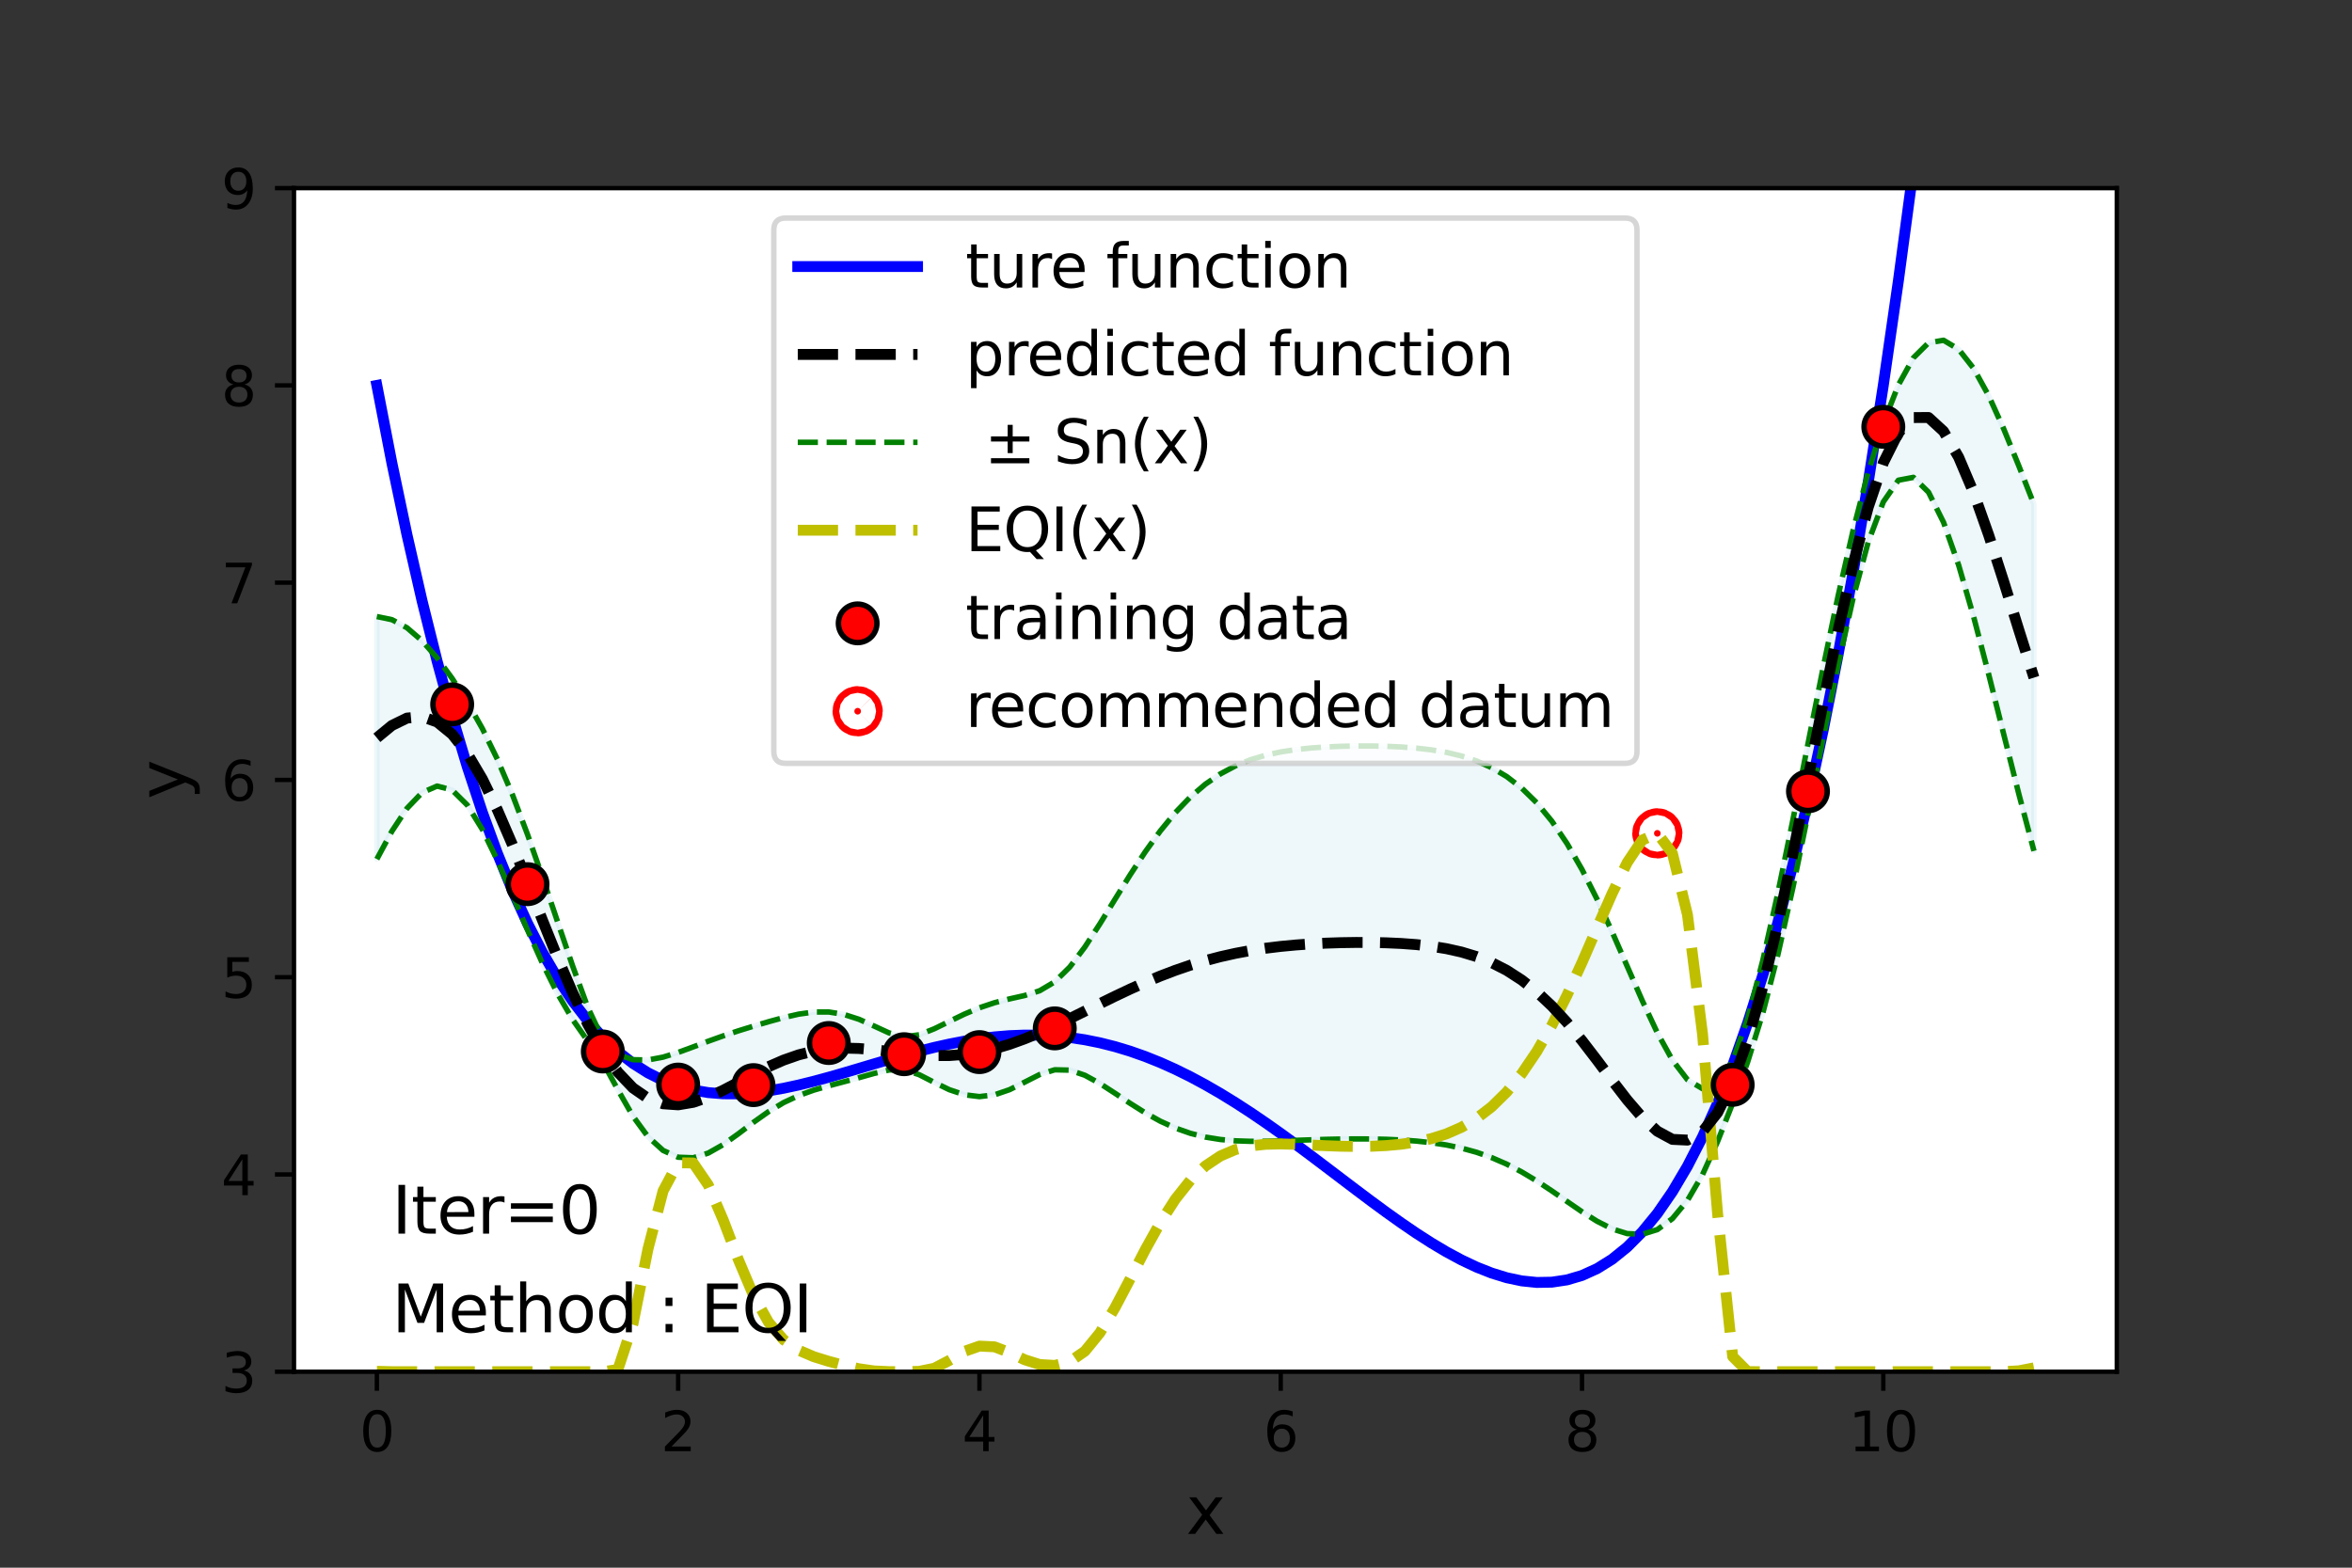 <?xml version="1.0" encoding="utf-8" standalone="no"?>
<!DOCTYPE svg PUBLIC "-//W3C//DTD SVG 1.1//EN"
  "http://www.w3.org/Graphics/SVG/1.1/DTD/svg11.dtd">
<svg height="288pt" version="1.1" viewBox="0 0 432 288" width="432pt" xmlns="http://www.w3.org/2000/svg" xmlns:xlink="http://www.w3.org/1999/xlink">
 <rect x="0" y="0" width="432" height="288" fill="#333333" stroke="none"/>
 <defs>
  <style type="text/css">*{stroke-linecap:butt;stroke-linejoin:round;}</style>
 </defs>
 <g id="figure_1">
  <g id="patch_1">
   <path d="M 0 288 
L 432 288 
L 432 0 
L 0 0 
z
" style="fill:none;"/>
  </g>
  <g id="axes_1">
   <g id="patch_2">
    <path d="M 54 252 
L 388.8 252 
L 388.8 34.56 
L 54 34.56 
z
" style="fill:#ffffff;"/>
   </g>
   <g id="PolyCollection_1">
    <defs>
     <path d="M 69.218 -174.732 
L 69.218 -130.172 
L 71.985 -135.3 
L 74.752 -139.496 
L 77.519 -142.381 
L 80.286 -143.593 
L 83.053 -142.856 
L 85.82 -140.113 
L 88.587 -135.634 
L 91.354 -129.942 
L 94.121 -123.611 
L 96.888 -117.152 
L 99.655 -110.984 
L 102.421 -105.429 
L 105.188 -100.687 
L 107.955 -96.75 
L 110.722 -92.865 
L 113.489 -87.796 
L 116.256 -82.941 
L 119.023 -79.165 
L 121.79 -76.654 
L 124.557 -75.406 
L 127.324 -75.308 
L 130.091 -76.169 
L 132.858 -77.735 
L 135.625 -79.715 
L 138.392 -81.816 
L 141.159 -83.781 
L 143.926 -85.44 
L 146.693 -86.737 
L 149.46 -87.729 
L 152.226 -88.531 
L 154.993 -89.265 
L 157.76 -90.016 
L 160.527 -90.791 
L 163.294 -91.431 
L 166.061 -91.478 
L 168.828 -90.568 
L 171.595 -89.154 
L 174.362 -87.814 
L 177.129 -86.883 
L 179.896 -86.543 
L 182.663 -86.868 
L 185.43 -87.816 
L 188.197 -89.194 
L 190.964 -90.6 
L 193.731 -91.469 
L 196.498 -91.404 
L 199.264 -90.462 
L 202.031 -88.948 
L 204.798 -87.157 
L 207.565 -85.311 
L 210.332 -83.57 
L 213.099 -82.037 
L 215.866 -80.773 
L 218.633 -79.799 
L 221.4 -79.106 
L 224.167 -78.661 
L 226.934 -78.418 
L 229.701 -78.327 
L 232.468 -78.338 
L 235.235 -78.409 
L 238.002 -78.506 
L 240.769 -78.604 
L 243.536 -78.688 
L 246.302 -78.747 
L 249.069 -78.773 
L 251.836 -78.759 
L 254.603 -78.697 
L 257.37 -78.574 
L 260.137 -78.375 
L 262.904 -78.077 
L 265.671 -77.654 
L 268.438 -77.077 
L 271.205 -76.316 
L 273.972 -75.342 
L 276.739 -74.137 
L 279.506 -72.698 
L 282.273 -71.041 
L 285.04 -69.212 
L 287.807 -67.29 
L 290.574 -65.384 
L 293.34 -63.642 
L 296.107 -62.239 
L 298.874 -61.373 
L 301.641 -61.258 
L 304.408 -62.108 
L 307.175 -64.123 
L 309.942 -67.464 
L 312.709 -72.216 
L 315.476 -78.298 
L 318.243 -85.311 
L 321.01 -92.942 
L 323.777 -101.865 
L 326.544 -112.589 
L 329.311 -124.947 
L 332.078 -138.419 
L 334.845 -152.313 
L 337.612 -165.845 
L 340.379 -178.173 
L 343.145 -188.421 
L 345.912 -195.788 
L 348.679 -199.778 
L 351.446 -200.305 
L 354.213 -197.588 
L 356.98 -192.038 
L 359.747 -184.191 
L 362.514 -174.658 
L 365.281 -164.073 
L 368.048 -153.041 
L 370.815 -142.098 
L 373.582 -131.68 
L 373.582 -195.354 
L 373.582 -195.354 
L 370.815 -202.387 
L 368.048 -209.163 
L 365.281 -215.278 
L 362.514 -220.305 
L 359.747 -223.83 
L 356.98 -225.491 
L 354.213 -225.018 
L 351.446 -222.272 
L 348.679 -217.272 
L 345.912 -210.188 
L 343.145 -201.25 
L 340.379 -190.636 
L 337.612 -178.53 
L 334.845 -165.27 
L 332.078 -151.362 
L 329.311 -137.388 
L 326.544 -123.931 
L 323.777 -111.558 
L 321.01 -100.928 
L 318.243 -93.079 
L 315.476 -88.897 
L 312.709 -87.994 
L 309.942 -89.643 
L 307.175 -93.25 
L 304.408 -98.267 
L 301.641 -104.17 
L 298.874 -110.482 
L 296.107 -116.797 
L 293.34 -122.797 
L 290.574 -128.26 
L 287.807 -133.057 
L 285.04 -137.134 
L 282.273 -140.502 
L 279.506 -143.212 
L 276.739 -145.342 
L 273.972 -146.979 
L 271.205 -148.213 
L 268.438 -149.123 
L 265.671 -149.782 
L 262.904 -150.247 
L 260.137 -150.566 
L 257.37 -150.774 
L 254.603 -150.898 
L 251.836 -150.955 
L 249.069 -150.954 
L 246.302 -150.897 
L 243.536 -150.778 
L 240.769 -150.583 
L 238.002 -150.289 
L 235.235 -149.863 
L 232.468 -149.262 
L 229.701 -148.433 
L 226.934 -147.313 
L 224.167 -145.836 
L 221.4 -143.94 
L 218.633 -141.571 
L 215.866 -138.699 
L 213.099 -135.323 
L 210.332 -131.481 
L 207.565 -127.259 
L 204.798 -122.797 
L 202.031 -118.296 
L 199.264 -114.029 
L 196.498 -110.351 
L 193.731 -107.63 
L 190.964 -105.993 
L 188.197 -105.113 
L 185.43 -104.492 
L 182.663 -103.791 
L 179.896 -102.862 
L 177.129 -101.691 
L 174.362 -100.352 
L 171.595 -98.998 
L 168.828 -97.898 
L 166.061 -97.536 
L 163.294 -98.244 
L 160.527 -99.517 
L 157.76 -100.75 
L 154.993 -101.645 
L 152.226 -102.088 
L 149.46 -102.077 
L 146.693 -101.692 
L 143.926 -101.058 
L 141.159 -100.298 
L 138.392 -99.483 
L 135.625 -98.626 
L 132.858 -97.708 
L 130.091 -96.716 
L 127.324 -95.674 
L 124.557 -94.657 
L 121.79 -93.796 
L 119.023 -93.273 
L 116.256 -93.321 
L 113.489 -94.279 
L 110.722 -97.051 
L 107.955 -102.951 
L 105.188 -110.516 
L 102.421 -118.635 
L 99.655 -126.823 
L 96.888 -134.713 
L 94.121 -142.011 
L 91.354 -148.517 
L 88.587 -154.169 
L 85.82 -159.061 
L 83.053 -163.36 
L 80.286 -167.136 
L 77.519 -170.293 
L 74.752 -172.67 
L 71.985 -174.158 
L 69.218 -174.732 
z
" id="ma71dce8026" style="stroke:#add8e6;stroke-opacity:0.2;"/>
    </defs>
    <g clip-path="url(#p7fc5c995db)">
     <use style="fill:#add8e6;fill-opacity:0.2;stroke:#add8e6;stroke-opacity:0.2;" x="0" xlink:href="#ma71dce8026" y="288"/>
    </g>
   </g>
   <g id="PathCollection_1">
    <defs>
     <path d="M 0 0.612 
C 0.162 0.612 0.318 0.548 0.433 0.433 
C 0.548 0.318 0.612 0.162 0.612 0 
C 0.612 -0.162 0.548 -0.318 0.433 -0.433 
C 0.318 -0.548 0.162 -0.612 0 -0.612 
C -0.162 -0.612 -0.318 -0.548 -0.433 -0.433 
C -0.548 -0.318 -0.612 -0.162 -0.612 0 
C -0.612 0.162 -0.548 0.318 -0.433 0.433 
C -0.318 0.548 -0.162 0.612 0 0.612 
z
" id="mb974dec6eb" style="stroke:#ff0000;stroke-width:8;"/>
    </defs>
    <g clip-path="url(#p7fc5c995db)">
     <use style="fill:#ff0000;stroke:#ff0000;stroke-width:8;" x="304.408" xlink:href="#mb974dec6eb" y="153.092"/>
    </g>
   </g>
   <g id="matplotlib.axis_1">
    <g id="xtick_1">
     <g id="line2d_1">
      <defs>
       <path d="M 0 0 
L 0 3.5 
" id="m12cbfeec37" style="stroke:#000000;stroke-width:0.8;"/>
      </defs>
      <g>
       <use style="stroke:#000000;stroke-width:0.8;" x="69.218" xlink:href="#m12cbfeec37" y="252"/>
      </g>
     </g>
     <g id="text_1">
      <!-- 0 -->
      <g transform="translate(66.037 266.598)scale(0.1 -0.1)">
       <defs>
        <path d="M 2034 4250 
Q 1547 4250 1301 3770 
Q 1056 3291 1056 2328 
Q 1056 1369 1301 889 
Q 1547 409 2034 409 
Q 2525 409 2770 889 
Q 3016 1369 3016 2328 
Q 3016 3291 2770 3770 
Q 2525 4250 2034 4250 
z
M 2034 4750 
Q 2819 4750 3233 4129 
Q 3647 3509 3647 2328 
Q 3647 1150 3233 529 
Q 2819 -91 2034 -91 
Q 1250 -91 836 529 
Q 422 1150 422 2328 
Q 422 3509 836 4129 
Q 1250 4750 2034 4750 
z
" id="DejaVuSans-30" transform="scale(0.016)"/>
       </defs>
       <use xlink:href="#DejaVuSans-30"/>
      </g>
     </g>
    </g>
    <g id="xtick_2">
     <g id="line2d_2">
      <g>
       <use style="stroke:#000000;stroke-width:0.8;" x="124.557" xlink:href="#m12cbfeec37" y="252"/>
      </g>
     </g>
     <g id="text_2">
      <!-- 2 -->
      <g transform="translate(121.376 266.598)scale(0.1 -0.1)">
       <defs>
        <path d="M 1228 531 
L 3431 531 
L 3431 0 
L 469 0 
L 469 531 
Q 828 903 1448 1529 
Q 2069 2156 2228 2338 
Q 2531 2678 2651 2914 
Q 2772 3150 2772 3378 
Q 2772 3750 2511 3984 
Q 2250 4219 1831 4219 
Q 1534 4219 1204 4116 
Q 875 4013 500 3803 
L 500 4441 
Q 881 4594 1212 4672 
Q 1544 4750 1819 4750 
Q 2544 4750 2975 4387 
Q 3406 4025 3406 3419 
Q 3406 3131 3298 2873 
Q 3191 2616 2906 2266 
Q 2828 2175 2409 1742 
Q 1991 1309 1228 531 
z
" id="DejaVuSans-32" transform="scale(0.016)"/>
       </defs>
       <use xlink:href="#DejaVuSans-32"/>
      </g>
     </g>
    </g>
    <g id="xtick_3">
     <g id="line2d_3">
      <g>
       <use style="stroke:#000000;stroke-width:0.8;" x="179.896" xlink:href="#m12cbfeec37" y="252"/>
      </g>
     </g>
     <g id="text_3">
      <!-- 4 -->
      <g transform="translate(176.715 266.598)scale(0.1 -0.1)">
       <defs>
        <path d="M 2419 4116 
L 825 1625 
L 2419 1625 
L 2419 4116 
z
M 2253 4666 
L 3047 4666 
L 3047 1625 
L 3713 1625 
L 3713 1100 
L 3047 1100 
L 3047 0 
L 2419 0 
L 2419 1100 
L 313 1100 
L 313 1709 
L 2253 4666 
z
" id="DejaVuSans-34" transform="scale(0.016)"/>
       </defs>
       <use xlink:href="#DejaVuSans-34"/>
      </g>
     </g>
    </g>
    <g id="xtick_4">
     <g id="line2d_4">
      <g>
       <use style="stroke:#000000;stroke-width:0.8;" x="235.235" xlink:href="#m12cbfeec37" y="252"/>
      </g>
     </g>
     <g id="text_4">
      <!-- 6 -->
      <g transform="translate(232.053 266.598)scale(0.1 -0.1)">
       <defs>
        <path d="M 2113 2584 
Q 1688 2584 1439 2293 
Q 1191 2003 1191 1497 
Q 1191 994 1439 701 
Q 1688 409 2113 409 
Q 2538 409 2786 701 
Q 3034 994 3034 1497 
Q 3034 2003 2786 2293 
Q 2538 2584 2113 2584 
z
M 3366 4563 
L 3366 3988 
Q 3128 4100 2886 4159 
Q 2644 4219 2406 4219 
Q 1781 4219 1451 3797 
Q 1122 3375 1075 2522 
Q 1259 2794 1537 2939 
Q 1816 3084 2150 3084 
Q 2853 3084 3261 2657 
Q 3669 2231 3669 1497 
Q 3669 778 3244 343 
Q 2819 -91 2113 -91 
Q 1303 -91 875 529 
Q 447 1150 447 2328 
Q 447 3434 972 4092 
Q 1497 4750 2381 4750 
Q 2619 4750 2861 4703 
Q 3103 4656 3366 4563 
z
" id="DejaVuSans-36" transform="scale(0.016)"/>
       </defs>
       <use xlink:href="#DejaVuSans-36"/>
      </g>
     </g>
    </g>
    <g id="xtick_5">
     <g id="line2d_5">
      <g>
       <use style="stroke:#000000;stroke-width:0.8;" x="290.574" xlink:href="#m12cbfeec37" y="252"/>
      </g>
     </g>
     <g id="text_5">
      <!-- 8 -->
      <g transform="translate(287.392 266.598)scale(0.1 -0.1)">
       <defs>
        <path d="M 2034 2216 
Q 1584 2216 1326 1975 
Q 1069 1734 1069 1313 
Q 1069 891 1326 650 
Q 1584 409 2034 409 
Q 2484 409 2743 651 
Q 3003 894 3003 1313 
Q 3003 1734 2745 1975 
Q 2488 2216 2034 2216 
z
M 1403 2484 
Q 997 2584 770 2862 
Q 544 3141 544 3541 
Q 544 4100 942 4425 
Q 1341 4750 2034 4750 
Q 2731 4750 3128 4425 
Q 3525 4100 3525 3541 
Q 3525 3141 3298 2862 
Q 3072 2584 2669 2484 
Q 3125 2378 3379 2068 
Q 3634 1759 3634 1313 
Q 3634 634 3220 271 
Q 2806 -91 2034 -91 
Q 1263 -91 848 271 
Q 434 634 434 1313 
Q 434 1759 690 2068 
Q 947 2378 1403 2484 
z
M 1172 3481 
Q 1172 3119 1398 2916 
Q 1625 2713 2034 2713 
Q 2441 2713 2670 2916 
Q 2900 3119 2900 3481 
Q 2900 3844 2670 4047 
Q 2441 4250 2034 4250 
Q 1625 4250 1398 4047 
Q 1172 3844 1172 3481 
z
" id="DejaVuSans-38" transform="scale(0.016)"/>
       </defs>
       <use xlink:href="#DejaVuSans-38"/>
      </g>
     </g>
    </g>
    <g id="xtick_6">
     <g id="line2d_6">
      <g>
       <use style="stroke:#000000;stroke-width:0.8;" x="345.912" xlink:href="#m12cbfeec37" y="252"/>
      </g>
     </g>
     <g id="text_6">
      <!-- 10 -->
      <g transform="translate(339.55 266.598)scale(0.1 -0.1)">
       <defs>
        <path d="M 794 531 
L 1825 531 
L 1825 4091 
L 703 3866 
L 703 4441 
L 1819 4666 
L 2450 4666 
L 2450 531 
L 3481 531 
L 3481 0 
L 794 0 
L 794 531 
z
" id="DejaVuSans-31" transform="scale(0.016)"/>
       </defs>
       <use xlink:href="#DejaVuSans-31"/>
       <use x="63.623" xlink:href="#DejaVuSans-30"/>
      </g>
     </g>
    </g>
    <g id="text_7">
     <!-- x -->
     <g transform="translate(217.849 281.796)scale(0.12 -0.12)">
      <defs>
       <path d="M 3513 3500 
L 2247 1797 
L 3578 0 
L 2900 0 
L 1881 1375 
L 863 0 
L 184 0 
L 1544 1831 
L 300 3500 
L 978 3500 
L 1906 2253 
L 2834 3500 
L 3513 3500 
z
" id="DejaVuSans-78" transform="scale(0.016)"/>
      </defs>
      <use xlink:href="#DejaVuSans-78"/>
     </g>
    </g>
   </g>
   <g id="matplotlib.axis_2">
    <g id="ytick_1">
     <g id="line2d_7">
      <defs>
       <path d="M 0 0 
L -3.5 0 
" id="m41eaf3adeb" style="stroke:#000000;stroke-width:0.8;"/>
      </defs>
      <g>
       <use style="stroke:#000000;stroke-width:0.8;" x="54" xlink:href="#m41eaf3adeb" y="252"/>
      </g>
     </g>
     <g id="text_8">
      <!-- 3 -->
      <g transform="translate(40.638 255.799)scale(0.1 -0.1)">
       <defs>
        <path d="M 2597 2516 
Q 3050 2419 3304 2112 
Q 3559 1806 3559 1356 
Q 3559 666 3084 287 
Q 2609 -91 1734 -91 
Q 1441 -91 1130 -33 
Q 819 25 488 141 
L 488 750 
Q 750 597 1062 519 
Q 1375 441 1716 441 
Q 2309 441 2620 675 
Q 2931 909 2931 1356 
Q 2931 1769 2642 2001 
Q 2353 2234 1838 2234 
L 1294 2234 
L 1294 2753 
L 1863 2753 
Q 2328 2753 2575 2939 
Q 2822 3125 2822 3475 
Q 2822 3834 2567 4026 
Q 2313 4219 1838 4219 
Q 1578 4219 1281 4162 
Q 984 4106 628 3988 
L 628 4550 
Q 988 4650 1302 4700 
Q 1616 4750 1894 4750 
Q 2613 4750 3031 4423 
Q 3450 4097 3450 3541 
Q 3450 3153 3228 2886 
Q 3006 2619 2597 2516 
z
" id="DejaVuSans-33" transform="scale(0.016)"/>
       </defs>
       <use xlink:href="#DejaVuSans-33"/>
      </g>
     </g>
    </g>
    <g id="ytick_2">
     <g id="line2d_8">
      <g>
       <use style="stroke:#000000;stroke-width:0.8;" x="54" xlink:href="#m41eaf3adeb" y="215.76"/>
      </g>
     </g>
     <g id="text_9">
      <!-- 4 -->
      <g transform="translate(40.638 219.559)scale(0.1 -0.1)">
       <use xlink:href="#DejaVuSans-34"/>
      </g>
     </g>
    </g>
    <g id="ytick_3">
     <g id="line2d_9">
      <g>
       <use style="stroke:#000000;stroke-width:0.8;" x="54" xlink:href="#m41eaf3adeb" y="179.52"/>
      </g>
     </g>
     <g id="text_10">
      <!-- 5 -->
      <g transform="translate(40.638 183.319)scale(0.1 -0.1)">
       <defs>
        <path d="M 691 4666 
L 3169 4666 
L 3169 4134 
L 1269 4134 
L 1269 2991 
Q 1406 3038 1543 3061 
Q 1681 3084 1819 3084 
Q 2600 3084 3056 2656 
Q 3513 2228 3513 1497 
Q 3513 744 3044 326 
Q 2575 -91 1722 -91 
Q 1428 -91 1123 -41 
Q 819 9 494 109 
L 494 744 
Q 775 591 1075 516 
Q 1375 441 1709 441 
Q 2250 441 2565 725 
Q 2881 1009 2881 1497 
Q 2881 1984 2565 2268 
Q 2250 2553 1709 2553 
Q 1456 2553 1204 2497 
Q 953 2441 691 2322 
L 691 4666 
z
" id="DejaVuSans-35" transform="scale(0.016)"/>
       </defs>
       <use xlink:href="#DejaVuSans-35"/>
      </g>
     </g>
    </g>
    <g id="ytick_4">
     <g id="line2d_10">
      <g>
       <use style="stroke:#000000;stroke-width:0.8;" x="54" xlink:href="#m41eaf3adeb" y="143.28"/>
      </g>
     </g>
     <g id="text_11">
      <!-- 6 -->
      <g transform="translate(40.638 147.079)scale(0.1 -0.1)">
       <use xlink:href="#DejaVuSans-36"/>
      </g>
     </g>
    </g>
    <g id="ytick_5">
     <g id="line2d_11">
      <g>
       <use style="stroke:#000000;stroke-width:0.8;" x="54" xlink:href="#m41eaf3adeb" y="107.04"/>
      </g>
     </g>
     <g id="text_12">
      <!-- 7 -->
      <g transform="translate(40.638 110.839)scale(0.1 -0.1)">
       <defs>
        <path d="M 525 4666 
L 3525 4666 
L 3525 4397 
L 1831 0 
L 1172 0 
L 2766 4134 
L 525 4134 
L 525 4666 
z
" id="DejaVuSans-37" transform="scale(0.016)"/>
       </defs>
       <use xlink:href="#DejaVuSans-37"/>
      </g>
     </g>
    </g>
    <g id="ytick_6">
     <g id="line2d_12">
      <g>
       <use style="stroke:#000000;stroke-width:0.8;" x="54" xlink:href="#m41eaf3adeb" y="70.8"/>
      </g>
     </g>
     <g id="text_13">
      <!-- 8 -->
      <g transform="translate(40.638 74.599)scale(0.1 -0.1)">
       <use xlink:href="#DejaVuSans-38"/>
      </g>
     </g>
    </g>
    <g id="ytick_7">
     <g id="line2d_13">
      <g>
       <use style="stroke:#000000;stroke-width:0.8;" x="54" xlink:href="#m41eaf3adeb" y="34.56"/>
      </g>
     </g>
     <g id="text_14">
      <!-- 9 -->
      <g transform="translate(40.638 38.359)scale(0.1 -0.1)">
       <defs>
        <path d="M 703 97 
L 703 672 
Q 941 559 1184 500 
Q 1428 441 1663 441 
Q 2288 441 2617 861 
Q 2947 1281 2994 2138 
Q 2813 1869 2534 1725 
Q 2256 1581 1919 1581 
Q 1219 1581 811 2004 
Q 403 2428 403 3163 
Q 403 3881 828 4315 
Q 1253 4750 1959 4750 
Q 2769 4750 3195 4129 
Q 3622 3509 3622 2328 
Q 3622 1225 3098 567 
Q 2575 -91 1691 -91 
Q 1453 -91 1209 -44 
Q 966 3 703 97 
z
M 1959 2075 
Q 2384 2075 2632 2365 
Q 2881 2656 2881 3163 
Q 2881 3666 2632 3958 
Q 2384 4250 1959 4250 
Q 1534 4250 1286 3958 
Q 1038 3666 1038 3163 
Q 1038 2656 1286 2365 
Q 1534 2075 1959 2075 
z
" id="DejaVuSans-39" transform="scale(0.016)"/>
       </defs>
       <use xlink:href="#DejaVuSans-39"/>
      </g>
     </g>
    </g>
    <g id="text_15">
     <!-- y -->
     <g transform="translate(34.142 146.831)rotate(-90)scale(0.12 -0.12)">
      <defs>
       <path d="M 2059 -325 
Q 1816 -950 1584 -1140 
Q 1353 -1331 966 -1331 
L 506 -1331 
L 506 -850 
L 844 -850 
Q 1081 -850 1212 -737 
Q 1344 -625 1503 -206 
L 1606 56 
L 191 3500 
L 800 3500 
L 1894 763 
L 2988 3500 
L 3597 3500 
L 2059 -325 
z
" id="DejaVuSans-79" transform="scale(0.016)"/>
      </defs>
      <use xlink:href="#DejaVuSans-79"/>
     </g>
    </g>
   </g>
   <g id="line2d_14">
    <path clip-path="url(#p7fc5c995db)" d="M 69.218 70.8 
L 71.985 85.084 
L 74.752 98.255 
L 77.519 110.365 
L 80.286 121.466 
L 83.053 131.608 
L 85.82 140.842 
L 88.587 149.214 
L 91.354 156.771 
L 94.121 163.561 
L 96.888 169.626 
L 99.655 175.012 
L 102.421 179.761 
L 105.188 183.913 
L 107.955 187.509 
L 110.722 190.589 
L 113.489 193.19 
L 116.256 195.349 
L 119.023 197.101 
L 121.79 198.482 
L 124.557 199.524 
L 127.324 200.261 
L 130.091 200.723 
L 132.858 200.94 
L 135.625 200.941 
L 138.392 200.754 
L 141.159 200.406 
L 143.926 199.922 
L 146.693 199.327 
L 149.46 198.643 
L 152.226 197.894 
L 154.993 197.099 
L 157.76 196.279 
L 160.527 195.453 
L 163.294 194.638 
L 166.061 193.851 
L 168.828 193.106 
L 171.595 192.419 
L 174.362 191.803 
L 177.129 191.268 
L 179.896 190.827 
L 182.663 190.488 
L 185.43 190.261 
L 188.197 190.153 
L 190.964 190.17 
L 193.731 190.317 
L 196.498 190.599 
L 199.264 191.018 
L 202.031 191.576 
L 204.798 192.273 
L 207.565 193.11 
L 210.332 194.084 
L 213.099 195.194 
L 215.866 196.434 
L 218.633 197.8 
L 221.4 199.287 
L 224.167 200.885 
L 226.934 202.589 
L 229.701 204.386 
L 232.468 206.268 
L 235.235 208.222 
L 238.002 210.235 
L 240.769 212.294 
L 243.536 214.383 
L 246.302 216.485 
L 249.069 218.584 
L 251.836 220.661 
L 254.603 222.696 
L 257.37 224.668 
L 260.137 226.556 
L 262.904 228.335 
L 265.671 229.983 
L 268.438 231.473 
L 271.205 232.78 
L 273.972 233.875 
L 276.739 234.729 
L 279.506 235.314 
L 282.273 235.598 
L 285.04 235.548 
L 287.807 235.132 
L 290.574 234.315 
L 293.34 233.061 
L 296.107 231.335 
L 298.874 229.098 
L 301.641 226.31 
L 304.408 222.933 
L 307.175 218.925 
L 309.942 214.244 
L 312.709 208.846 
L 315.476 202.686 
L 318.243 195.719 
L 321.01 187.899 
L 323.777 179.176 
L 326.544 169.503 
L 329.311 158.828 
L 332.078 147.101 
L 334.845 134.269 
L 337.612 120.278 
L 340.379 105.074 
L 343.145 88.6 
L 345.912 70.8 
L 348.679 51.616 
L 351.446 30.987 
L 354.213 8.855 
L 355.364 -1 
" style="fill:none;stroke:#0000ff;stroke-linecap:square;stroke-width:2;"/>
   </g>
   <g id="line2d_15">
    <path clip-path="url(#p7fc5c995db)" d="M 69.218 157.828 
L 71.985 152.7 
L 74.752 148.504 
L 77.519 145.619 
L 80.286 144.407 
L 83.053 145.144 
L 85.82 147.887 
L 88.587 152.366 
L 91.354 158.058 
L 94.121 164.389 
L 96.888 170.848 
L 99.655 177.016 
L 102.421 182.571 
L 105.188 187.313 
L 107.955 191.25 
L 110.722 195.135 
L 113.489 200.204 
L 116.256 205.059 
L 119.023 208.835 
L 121.79 211.346 
L 124.557 212.594 
L 127.324 212.692 
L 130.091 211.831 
L 132.858 210.265 
L 135.625 208.285 
L 138.392 206.184 
L 141.159 204.219 
L 143.926 202.56 
L 146.693 201.263 
L 149.46 200.271 
L 152.226 199.469 
L 154.993 198.735 
L 157.76 197.984 
L 160.527 197.209 
L 163.294 196.569 
L 166.061 196.522 
L 168.828 197.432 
L 171.595 198.846 
L 174.362 200.186 
L 177.129 201.117 
L 179.896 201.457 
L 182.663 201.132 
L 185.43 200.184 
L 188.197 198.806 
L 190.964 197.4 
L 193.731 196.531 
L 196.498 196.596 
L 199.264 197.538 
L 202.031 199.052 
L 204.798 200.843 
L 207.565 202.689 
L 210.332 204.43 
L 213.099 205.963 
L 215.866 207.227 
L 218.633 208.201 
L 221.4 208.894 
L 224.167 209.339 
L 226.934 209.582 
L 229.701 209.673 
L 232.468 209.662 
L 235.235 209.591 
L 238.002 209.494 
L 240.769 209.396 
L 243.536 209.312 
L 246.302 209.253 
L 249.069 209.227 
L 251.836 209.241 
L 254.603 209.303 
L 257.37 209.426 
L 260.137 209.625 
L 262.904 209.923 
L 265.671 210.346 
L 268.438 210.923 
L 271.205 211.684 
L 273.972 212.658 
L 276.739 213.863 
L 279.506 215.302 
L 282.273 216.959 
L 285.04 218.788 
L 287.807 220.71 
L 290.574 222.616 
L 293.34 224.358 
L 296.107 225.761 
L 298.874 226.627 
L 301.641 226.742 
L 304.408 225.892 
L 307.175 223.877 
L 309.942 220.536 
L 312.709 215.784 
L 315.476 209.702 
L 318.243 202.689 
L 321.01 195.058 
L 323.777 186.135 
L 326.544 175.411 
L 329.311 163.053 
L 332.078 149.581 
L 334.845 135.687 
L 337.612 122.155 
L 340.379 109.827 
L 343.145 99.579 
L 345.912 92.212 
L 348.679 88.222 
L 351.446 87.695 
L 354.213 90.412 
L 356.98 95.962 
L 359.747 103.809 
L 362.514 113.342 
L 365.281 123.927 
L 368.048 134.959 
L 370.815 145.902 
L 373.582 156.32 
" style="fill:none;stroke:#008000;stroke-dasharray:3.7,1.6;stroke-dashoffset:0;"/>
   </g>
   <g id="line2d_16">
    <path clip-path="url(#p7fc5c995db)" d="M 69.218 113.268 
L 71.985 113.842 
L 74.752 115.33 
L 77.519 117.707 
L 80.286 120.864 
L 83.053 124.64 
L 85.82 128.939 
L 88.587 133.831 
L 91.354 139.483 
L 94.121 145.989 
L 96.888 153.287 
L 99.655 161.177 
L 102.421 169.365 
L 105.188 177.484 
L 107.955 185.049 
L 110.722 190.949 
L 113.489 193.721 
L 116.256 194.679 
L 119.023 194.727 
L 121.79 194.204 
L 124.557 193.343 
L 127.324 192.326 
L 130.091 191.284 
L 132.858 190.292 
L 135.625 189.374 
L 138.392 188.517 
L 141.159 187.702 
L 143.926 186.942 
L 146.693 186.308 
L 149.46 185.923 
L 152.226 185.912 
L 154.993 186.355 
L 157.76 187.25 
L 160.527 188.483 
L 163.294 189.756 
L 166.061 190.464 
L 168.828 190.102 
L 171.595 189.002 
L 174.362 187.648 
L 177.129 186.309 
L 179.896 185.138 
L 182.663 184.209 
L 185.43 183.508 
L 188.197 182.887 
L 190.964 182.007 
L 193.731 180.37 
L 196.498 177.649 
L 199.264 173.971 
L 202.031 169.704 
L 204.798 165.203 
L 207.565 160.741 
L 210.332 156.519 
L 213.099 152.677 
L 215.866 149.301 
L 218.633 146.429 
L 221.4 144.06 
L 224.167 142.164 
L 226.934 140.687 
L 229.701 139.567 
L 232.468 138.738 
L 235.235 138.137 
L 238.002 137.711 
L 240.769 137.417 
L 243.536 137.222 
L 246.302 137.103 
L 249.069 137.046 
L 251.836 137.045 
L 254.603 137.102 
L 257.37 137.226 
L 260.137 137.434 
L 262.904 137.753 
L 265.671 138.218 
L 268.438 138.877 
L 271.205 139.787 
L 273.972 141.021 
L 276.739 142.658 
L 279.506 144.788 
L 282.273 147.498 
L 285.04 150.866 
L 287.807 154.943 
L 290.574 159.74 
L 293.34 165.203 
L 296.107 171.203 
L 298.874 177.518 
L 301.641 183.83 
L 304.408 189.733 
L 307.175 194.75 
L 309.942 198.357 
L 312.709 200.006 
L 315.476 199.103 
L 318.243 194.921 
L 321.01 187.072 
L 323.777 176.442 
L 326.544 164.069 
L 329.311 150.612 
L 332.078 136.638 
L 334.845 122.73 
L 337.612 109.47 
L 340.379 97.364 
L 343.145 86.75 
L 345.912 77.812 
L 348.679 70.728 
L 351.446 65.728 
L 354.213 62.982 
L 356.98 62.509 
L 359.747 64.17 
L 362.514 67.695 
L 365.281 72.722 
L 368.048 78.837 
L 370.815 85.613 
L 373.582 92.646 
" style="fill:none;stroke:#008000;stroke-dasharray:3.7,1.6;stroke-dashoffset:0;"/>
   </g>
   <g id="line2d_17">
    <path clip-path="url(#p7fc5c995db)" d="M 69.218 251.922 
L 71.985 251.992 
L 74.752 252 
L 77.519 252 
L 80.286 252 
L 83.053 252 
L 85.82 252 
L 88.587 252 
L 91.354 252 
L 94.121 252 
L 96.888 252 
L 99.655 252 
L 102.421 252 
L 105.188 252 
L 107.955 252 
L 110.722 252 
L 113.489 251.603 
L 116.256 243.23 
L 119.023 229.419 
L 121.79 218.783 
L 124.557 213.614 
L 127.324 213.649 
L 130.091 217.7 
L 132.858 224.186 
L 135.625 231.429 
L 138.392 237.966 
L 141.159 242.908 
L 143.926 246.126 
L 146.693 248.05 
L 149.46 249.236 
L 152.226 250.093 
L 154.993 250.829 
L 157.76 251.454 
L 160.527 251.852 
L 163.294 251.981 
L 166.061 251.993 
L 168.828 251.931 
L 171.595 251.367 
L 174.362 249.923 
L 177.129 248.265 
L 179.896 247.291 
L 182.663 247.424 
L 185.43 248.477 
L 188.197 249.793 
L 190.964 250.676 
L 193.731 250.841 
L 196.498 250.153 
L 199.264 248.231 
L 202.031 244.84 
L 204.798 240.235 
L 207.565 234.97 
L 210.332 229.616 
L 213.099 224.633 
L 215.866 220.322 
L 218.633 216.837 
L 221.4 214.204 
L 224.167 212.359 
L 226.934 211.178 
L 229.701 210.512 
L 232.468 210.215 
L 235.235 210.153 
L 238.002 210.224 
L 240.769 210.35 
L 243.536 210.479 
L 246.302 210.575 
L 249.069 210.616 
L 251.836 210.582 
L 254.603 210.453 
L 257.37 210.201 
L 260.137 209.793 
L 262.904 209.179 
L 265.671 208.303 
L 268.438 207.091 
L 271.205 205.463 
L 273.972 203.334 
L 276.739 200.617 
L 279.506 197.24 
L 282.273 193.153 
L 285.04 188.345 
L 287.807 182.86 
L 290.574 176.821 
L 293.34 170.456 
L 296.107 164.142 
L 298.874 158.464 
L 301.641 154.326 
L 304.408 153.092 
L 307.175 156.757 
L 309.942 168.04 
L 312.709 189.964 
L 315.476 222.947 
L 318.243 249.204 
L 321.01 251.984 
L 323.777 252 
L 326.544 252 
L 329.311 252 
L 332.078 252 
L 334.845 252 
L 337.612 252 
L 340.379 252 
L 343.145 252 
L 345.912 252 
L 348.679 252 
L 351.446 252 
L 354.213 252 
L 356.98 252 
L 359.747 252 
L 362.514 252 
L 365.281 251.999 
L 368.048 251.978 
L 370.815 251.833 
L 373.582 251.29 
" style="fill:none;stroke:#bfbf00;stroke-dasharray:7.4,3.2;stroke-dashoffset:0;stroke-width:2;"/>
   </g>
   <g id="patch_3">
    <path d="M 54 252 
L 54 34.56 
" style="fill:none;stroke:#000000;stroke-linecap:square;stroke-linejoin:miter;stroke-width:0.8;"/>
   </g>
   <g id="patch_4">
    <path d="M 388.8 252 
L 388.8 34.56 
" style="fill:none;stroke:#000000;stroke-linecap:square;stroke-linejoin:miter;stroke-width:0.8;"/>
   </g>
   <g id="patch_5">
    <path d="M 54 252 
L 388.8 252 
" style="fill:none;stroke:#000000;stroke-linecap:square;stroke-linejoin:miter;stroke-width:0.8;"/>
   </g>
   <g id="patch_6">
    <path d="M 54 34.56 
L 388.8 34.56 
" style="fill:none;stroke:#000000;stroke-linecap:square;stroke-linejoin:miter;stroke-width:0.8;"/>
   </g>
   <g id="text_16">
    <!-- Method : EQI -->
    <g transform="translate(71.985 244.752)scale(0.12 -0.12)">
     <defs>
      <path d="M 628 4666 
L 1569 4666 
L 2759 1491 
L 3956 4666 
L 4897 4666 
L 4897 0 
L 4281 0 
L 4281 4097 
L 3078 897 
L 2444 897 
L 1241 4097 
L 1241 0 
L 628 0 
L 628 4666 
z
" id="DejaVuSans-4d" transform="scale(0.016)"/>
      <path d="M 3597 1894 
L 3597 1613 
L 953 1613 
Q 991 1019 1311 708 
Q 1631 397 2203 397 
Q 2534 397 2845 478 
Q 3156 559 3463 722 
L 3463 178 
Q 3153 47 2828 -22 
Q 2503 -91 2169 -91 
Q 1331 -91 842 396 
Q 353 884 353 1716 
Q 353 2575 817 3079 
Q 1281 3584 2069 3584 
Q 2775 3584 3186 3129 
Q 3597 2675 3597 1894 
z
M 3022 2063 
Q 3016 2534 2758 2815 
Q 2500 3097 2075 3097 
Q 1594 3097 1305 2825 
Q 1016 2553 972 2059 
L 3022 2063 
z
" id="DejaVuSans-65" transform="scale(0.016)"/>
      <path d="M 1172 4494 
L 1172 3500 
L 2356 3500 
L 2356 3053 
L 1172 3053 
L 1172 1153 
Q 1172 725 1289 603 
Q 1406 481 1766 481 
L 2356 481 
L 2356 0 
L 1766 0 
Q 1100 0 847 248 
Q 594 497 594 1153 
L 594 3053 
L 172 3053 
L 172 3500 
L 594 3500 
L 594 4494 
L 1172 4494 
z
" id="DejaVuSans-74" transform="scale(0.016)"/>
      <path d="M 3513 2113 
L 3513 0 
L 2938 0 
L 2938 2094 
Q 2938 2591 2744 2837 
Q 2550 3084 2163 3084 
Q 1697 3084 1428 2787 
Q 1159 2491 1159 1978 
L 1159 0 
L 581 0 
L 581 4863 
L 1159 4863 
L 1159 2956 
Q 1366 3272 1645 3428 
Q 1925 3584 2291 3584 
Q 2894 3584 3203 3211 
Q 3513 2838 3513 2113 
z
" id="DejaVuSans-68" transform="scale(0.016)"/>
      <path d="M 1959 3097 
Q 1497 3097 1228 2736 
Q 959 2375 959 1747 
Q 959 1119 1226 758 
Q 1494 397 1959 397 
Q 2419 397 2687 759 
Q 2956 1122 2956 1747 
Q 2956 2369 2687 2733 
Q 2419 3097 1959 3097 
z
M 1959 3584 
Q 2709 3584 3137 3096 
Q 3566 2609 3566 1747 
Q 3566 888 3137 398 
Q 2709 -91 1959 -91 
Q 1206 -91 779 398 
Q 353 888 353 1747 
Q 353 2609 779 3096 
Q 1206 3584 1959 3584 
z
" id="DejaVuSans-6f" transform="scale(0.016)"/>
      <path d="M 2906 2969 
L 2906 4863 
L 3481 4863 
L 3481 0 
L 2906 0 
L 2906 525 
Q 2725 213 2448 61 
Q 2172 -91 1784 -91 
Q 1150 -91 751 415 
Q 353 922 353 1747 
Q 353 2572 751 3078 
Q 1150 3584 1784 3584 
Q 2172 3584 2448 3432 
Q 2725 3281 2906 2969 
z
M 947 1747 
Q 947 1113 1208 752 
Q 1469 391 1925 391 
Q 2381 391 2643 752 
Q 2906 1113 2906 1747 
Q 2906 2381 2643 2742 
Q 2381 3103 1925 3103 
Q 1469 3103 1208 2742 
Q 947 2381 947 1747 
z
" id="DejaVuSans-64" transform="scale(0.016)"/>
      <path id="DejaVuSans-20" transform="scale(0.016)"/>
      <path d="M 750 794 
L 1409 794 
L 1409 0 
L 750 0 
L 750 794 
z
M 750 3309 
L 1409 3309 
L 1409 2516 
L 750 2516 
L 750 3309 
z
" id="DejaVuSans-3a" transform="scale(0.016)"/>
      <path d="M 628 4666 
L 3578 4666 
L 3578 4134 
L 1259 4134 
L 1259 2753 
L 3481 2753 
L 3481 2222 
L 1259 2222 
L 1259 531 
L 3634 531 
L 3634 0 
L 628 0 
L 628 4666 
z
" id="DejaVuSans-45" transform="scale(0.016)"/>
      <path d="M 2522 4238 
Q 1834 4238 1429 3725 
Q 1025 3213 1025 2328 
Q 1025 1447 1429 934 
Q 1834 422 2522 422 
Q 3209 422 3611 934 
Q 4013 1447 4013 2328 
Q 4013 3213 3611 3725 
Q 3209 4238 2522 4238 
z
M 3406 84 
L 4238 -825 
L 3475 -825 
L 2784 -78 
Q 2681 -84 2626 -87 
Q 2572 -91 2522 -91 
Q 1538 -91 948 567 
Q 359 1225 359 2328 
Q 359 3434 948 4092 
Q 1538 4750 2522 4750 
Q 3503 4750 4090 4092 
Q 4678 3434 4678 2328 
Q 4678 1516 4351 937 
Q 4025 359 3406 84 
z
" id="DejaVuSans-51" transform="scale(0.016)"/>
      <path d="M 628 4666 
L 1259 4666 
L 1259 0 
L 628 0 
L 628 4666 
z
" id="DejaVuSans-49" transform="scale(0.016)"/>
     </defs>
     <use xlink:href="#DejaVuSans-4d"/>
     <use x="86.279" xlink:href="#DejaVuSans-65"/>
     <use x="147.803" xlink:href="#DejaVuSans-74"/>
     <use x="187.012" xlink:href="#DejaVuSans-68"/>
     <use x="250.391" xlink:href="#DejaVuSans-6f"/>
     <use x="311.572" xlink:href="#DejaVuSans-64"/>
     <use x="375.049" xlink:href="#DejaVuSans-20"/>
     <use x="406.836" xlink:href="#DejaVuSans-3a"/>
     <use x="440.527" xlink:href="#DejaVuSans-20"/>
     <use x="472.314" xlink:href="#DejaVuSans-45"/>
     <use x="535.498" xlink:href="#DejaVuSans-51"/>
     <use x="614.209" xlink:href="#DejaVuSans-49"/>
    </g>
   </g>
   <g id="text_17">
    <!-- Iter=0 -->
    <g transform="translate(71.985 226.632)scale(0.12 -0.12)">
     <defs>
      <path d="M 2631 2963 
Q 2534 3019 2420 3045 
Q 2306 3072 2169 3072 
Q 1681 3072 1420 2755 
Q 1159 2438 1159 1844 
L 1159 0 
L 581 0 
L 581 3500 
L 1159 3500 
L 1159 2956 
Q 1341 3275 1631 3429 
Q 1922 3584 2338 3584 
Q 2397 3584 2469 3576 
Q 2541 3569 2628 3553 
L 2631 2963 
z
" id="DejaVuSans-72" transform="scale(0.016)"/>
      <path d="M 678 2906 
L 4684 2906 
L 4684 2381 
L 678 2381 
L 678 2906 
z
M 678 1631 
L 4684 1631 
L 4684 1100 
L 678 1100 
L 678 1631 
z
" id="DejaVuSans-3d" transform="scale(0.016)"/>
     </defs>
     <use xlink:href="#DejaVuSans-49"/>
     <use x="29.492" xlink:href="#DejaVuSans-74"/>
     <use x="68.701" xlink:href="#DejaVuSans-65"/>
     <use x="130.225" xlink:href="#DejaVuSans-72"/>
     <use x="171.338" xlink:href="#DejaVuSans-3d"/>
     <use x="255.127" xlink:href="#DejaVuSans-30"/>
    </g>
   </g>
   <g id="legend_1">
    <g id="patch_7">
     <path d="M 144.328 140.236 
L 298.472 140.236 
Q 300.672 140.236 300.672 138.036 
L 300.672 42.26 
Q 300.672 40.06 298.472 40.06 
L 144.328 40.06 
Q 142.128 40.06 142.128 42.26 
L 142.128 138.036 
Q 142.128 140.236 144.328 140.236 
z
" style="fill:#ffffff;opacity:0.8;stroke:#cccccc;stroke-linejoin:miter;"/>
    </g>
    <g id="line2d_18">
     <path d="M 146.528 48.968 
L 168.528 48.968 
" style="fill:none;stroke:#0000ff;stroke-linecap:square;stroke-width:2;"/>
    </g>
    <g id="line2d_19"/>
    <g id="text_18">
     <!-- ture function -->
     <g transform="translate(177.328 52.818)scale(0.11 -0.11)">
      <defs>
       <path d="M 544 1381 
L 544 3500 
L 1119 3500 
L 1119 1403 
Q 1119 906 1312 657 
Q 1506 409 1894 409 
Q 2359 409 2629 706 
Q 2900 1003 2900 1516 
L 2900 3500 
L 3475 3500 
L 3475 0 
L 2900 0 
L 2900 538 
Q 2691 219 2414 64 
Q 2138 -91 1772 -91 
Q 1169 -91 856 284 
Q 544 659 544 1381 
z
M 1991 3584 
L 1991 3584 
z
" id="DejaVuSans-75" transform="scale(0.016)"/>
       <path d="M 2375 4863 
L 2375 4384 
L 1825 4384 
Q 1516 4384 1395 4259 
Q 1275 4134 1275 3809 
L 1275 3500 
L 2222 3500 
L 2222 3053 
L 1275 3053 
L 1275 0 
L 697 0 
L 697 3053 
L 147 3053 
L 147 3500 
L 697 3500 
L 697 3744 
Q 697 4328 969 4595 
Q 1241 4863 1831 4863 
L 2375 4863 
z
" id="DejaVuSans-66" transform="scale(0.016)"/>
       <path d="M 3513 2113 
L 3513 0 
L 2938 0 
L 2938 2094 
Q 2938 2591 2744 2837 
Q 2550 3084 2163 3084 
Q 1697 3084 1428 2787 
Q 1159 2491 1159 1978 
L 1159 0 
L 581 0 
L 581 3500 
L 1159 3500 
L 1159 2956 
Q 1366 3272 1645 3428 
Q 1925 3584 2291 3584 
Q 2894 3584 3203 3211 
Q 3513 2838 3513 2113 
z
" id="DejaVuSans-6e" transform="scale(0.016)"/>
       <path d="M 3122 3366 
L 3122 2828 
Q 2878 2963 2633 3030 
Q 2388 3097 2138 3097 
Q 1578 3097 1268 2742 
Q 959 2388 959 1747 
Q 959 1106 1268 751 
Q 1578 397 2138 397 
Q 2388 397 2633 464 
Q 2878 531 3122 666 
L 3122 134 
Q 2881 22 2623 -34 
Q 2366 -91 2075 -91 
Q 1284 -91 818 406 
Q 353 903 353 1747 
Q 353 2603 823 3093 
Q 1294 3584 2113 3584 
Q 2378 3584 2631 3529 
Q 2884 3475 3122 3366 
z
" id="DejaVuSans-63" transform="scale(0.016)"/>
       <path d="M 603 3500 
L 1178 3500 
L 1178 0 
L 603 0 
L 603 3500 
z
M 603 4863 
L 1178 4863 
L 1178 4134 
L 603 4134 
L 603 4863 
z
" id="DejaVuSans-69" transform="scale(0.016)"/>
      </defs>
      <use xlink:href="#DejaVuSans-74"/>
      <use x="39.209" xlink:href="#DejaVuSans-75"/>
      <use x="102.588" xlink:href="#DejaVuSans-72"/>
      <use x="141.451" xlink:href="#DejaVuSans-65"/>
      <use x="202.975" xlink:href="#DejaVuSans-20"/>
      <use x="234.762" xlink:href="#DejaVuSans-66"/>
      <use x="269.967" xlink:href="#DejaVuSans-75"/>
      <use x="333.346" xlink:href="#DejaVuSans-6e"/>
      <use x="396.725" xlink:href="#DejaVuSans-63"/>
      <use x="451.705" xlink:href="#DejaVuSans-74"/>
      <use x="490.914" xlink:href="#DejaVuSans-69"/>
      <use x="518.697" xlink:href="#DejaVuSans-6f"/>
      <use x="579.879" xlink:href="#DejaVuSans-6e"/>
     </g>
    </g>
    <g id="line2d_20">
     <path d="M 146.528 65.114 
L 168.528 65.114 
" style="fill:none;stroke:#000000;stroke-dasharray:7.4,3.2;stroke-dashoffset:0;stroke-width:2;"/>
    </g>
    <g id="line2d_21"/>
    <g id="text_19">
     <!-- predicted function -->
     <g transform="translate(177.328 68.964)scale(0.11 -0.11)">
      <defs>
       <path d="M 1159 525 
L 1159 -1331 
L 581 -1331 
L 581 3500 
L 1159 3500 
L 1159 2969 
Q 1341 3281 1617 3432 
Q 1894 3584 2278 3584 
Q 2916 3584 3314 3078 
Q 3713 2572 3713 1747 
Q 3713 922 3314 415 
Q 2916 -91 2278 -91 
Q 1894 -91 1617 61 
Q 1341 213 1159 525 
z
M 3116 1747 
Q 3116 2381 2855 2742 
Q 2594 3103 2138 3103 
Q 1681 3103 1420 2742 
Q 1159 2381 1159 1747 
Q 1159 1113 1420 752 
Q 1681 391 2138 391 
Q 2594 391 2855 752 
Q 3116 1113 3116 1747 
z
" id="DejaVuSans-70" transform="scale(0.016)"/>
      </defs>
      <use xlink:href="#DejaVuSans-70"/>
      <use x="63.477" xlink:href="#DejaVuSans-72"/>
      <use x="102.34" xlink:href="#DejaVuSans-65"/>
      <use x="163.863" xlink:href="#DejaVuSans-64"/>
      <use x="227.34" xlink:href="#DejaVuSans-69"/>
      <use x="255.123" xlink:href="#DejaVuSans-63"/>
      <use x="310.104" xlink:href="#DejaVuSans-74"/>
      <use x="349.312" xlink:href="#DejaVuSans-65"/>
      <use x="410.836" xlink:href="#DejaVuSans-64"/>
      <use x="474.312" xlink:href="#DejaVuSans-20"/>
      <use x="506.1" xlink:href="#DejaVuSans-66"/>
      <use x="541.305" xlink:href="#DejaVuSans-75"/>
      <use x="604.684" xlink:href="#DejaVuSans-6e"/>
      <use x="668.062" xlink:href="#DejaVuSans-63"/>
      <use x="723.043" xlink:href="#DejaVuSans-74"/>
      <use x="762.252" xlink:href="#DejaVuSans-69"/>
      <use x="790.035" xlink:href="#DejaVuSans-6f"/>
      <use x="851.217" xlink:href="#DejaVuSans-6e"/>
     </g>
    </g>
    <g id="line2d_22">
     <path d="M 146.528 81.26 
L 168.528 81.26 
" style="fill:none;stroke:#008000;stroke-dasharray:3.7,1.6;stroke-dashoffset:0;"/>
    </g>
    <g id="line2d_23"/>
    <g id="text_20">
     <!--  ± Sn(x) -->
     <g transform="translate(177.328 85.11)scale(0.11 -0.11)">
      <defs>
       <path d="M 2944 4013 
L 2944 2803 
L 4684 2803 
L 4684 2272 
L 2944 2272 
L 2944 1063 
L 2419 1063 
L 2419 2272 
L 678 2272 
L 678 2803 
L 2419 2803 
L 2419 4013 
L 2944 4013 
z
M 678 531 
L 4684 531 
L 4684 0 
L 678 0 
L 678 531 
z
" id="DejaVuSans-b1" transform="scale(0.016)"/>
       <path d="M 3425 4513 
L 3425 3897 
Q 3066 4069 2747 4153 
Q 2428 4238 2131 4238 
Q 1616 4238 1336 4038 
Q 1056 3838 1056 3469 
Q 1056 3159 1242 3001 
Q 1428 2844 1947 2747 
L 2328 2669 
Q 3034 2534 3370 2195 
Q 3706 1856 3706 1288 
Q 3706 609 3251 259 
Q 2797 -91 1919 -91 
Q 1588 -91 1214 -16 
Q 841 59 441 206 
L 441 856 
Q 825 641 1194 531 
Q 1563 422 1919 422 
Q 2459 422 2753 634 
Q 3047 847 3047 1241 
Q 3047 1584 2836 1778 
Q 2625 1972 2144 2069 
L 1759 2144 
Q 1053 2284 737 2584 
Q 422 2884 422 3419 
Q 422 4038 858 4394 
Q 1294 4750 2059 4750 
Q 2388 4750 2728 4690 
Q 3069 4631 3425 4513 
z
" id="DejaVuSans-53" transform="scale(0.016)"/>
       <path d="M 1984 4856 
Q 1566 4138 1362 3434 
Q 1159 2731 1159 2009 
Q 1159 1288 1364 580 
Q 1569 -128 1984 -844 
L 1484 -844 
Q 1016 -109 783 600 
Q 550 1309 550 2009 
Q 550 2706 781 3412 
Q 1013 4119 1484 4856 
L 1984 4856 
z
" id="DejaVuSans-28" transform="scale(0.016)"/>
       <path d="M 513 4856 
L 1013 4856 
Q 1481 4119 1714 3412 
Q 1947 2706 1947 2009 
Q 1947 1309 1714 600 
Q 1481 -109 1013 -844 
L 513 -844 
Q 928 -128 1133 580 
Q 1338 1288 1338 2009 
Q 1338 2731 1133 3434 
Q 928 4138 513 4856 
z
" id="DejaVuSans-29" transform="scale(0.016)"/>
      </defs>
      <use xlink:href="#DejaVuSans-20"/>
      <use x="31.787" xlink:href="#DejaVuSans-b1"/>
      <use x="115.576" xlink:href="#DejaVuSans-20"/>
      <use x="147.363" xlink:href="#DejaVuSans-53"/>
      <use x="210.84" xlink:href="#DejaVuSans-6e"/>
      <use x="274.219" xlink:href="#DejaVuSans-28"/>
      <use x="313.232" xlink:href="#DejaVuSans-78"/>
      <use x="372.412" xlink:href="#DejaVuSans-29"/>
     </g>
    </g>
    <g id="line2d_24">
     <path d="M 146.528 97.406 
L 168.528 97.406 
" style="fill:none;stroke:#bfbf00;stroke-dasharray:7.4,3.2;stroke-dashoffset:0;stroke-width:2;"/>
    </g>
    <g id="line2d_25"/>
    <g id="text_21">
     <!-- EQI(x) -->
     <g transform="translate(177.328 101.256)scale(0.11 -0.11)">
      <use xlink:href="#DejaVuSans-45"/>
      <use x="63.184" xlink:href="#DejaVuSans-51"/>
      <use x="141.895" xlink:href="#DejaVuSans-49"/>
      <use x="171.387" xlink:href="#DejaVuSans-28"/>
      <use x="210.4" xlink:href="#DejaVuSans-78"/>
      <use x="269.58" xlink:href="#DejaVuSans-29"/>
     </g>
    </g>
    <g id="PathCollection_2">
     <defs>
      <path d="M 0 3.536 
C 0.938 3.536 1.837 3.163 2.5 2.5 
C 3.163 1.837 3.536 0.938 3.536 0 
C 3.536 -0.938 3.163 -1.837 2.5 -2.5 
C 1.837 -3.163 0.938 -3.536 0 -3.536 
C -0.938 -3.536 -1.837 -3.163 -2.5 -2.5 
C -3.163 -1.837 -3.536 -0.938 -3.536 0 
C -3.536 0.938 -3.163 1.837 -2.5 2.5 
C -1.837 3.163 -0.938 3.536 0 3.536 
z
" id="m68b529359e" style="stroke:#000000;"/>
     </defs>
     <g>
      <use style="fill:#ff0000;stroke:#000000;" x="157.528" xlink:href="#m68b529359e" y="114.515"/>
     </g>
    </g>
    <g id="text_22">
     <!-- training data -->
     <g transform="translate(177.328 117.402)scale(0.11 -0.11)">
      <defs>
       <path d="M 2194 1759 
Q 1497 1759 1228 1600 
Q 959 1441 959 1056 
Q 959 750 1161 570 
Q 1363 391 1709 391 
Q 2188 391 2477 730 
Q 2766 1069 2766 1631 
L 2766 1759 
L 2194 1759 
z
M 3341 1997 
L 3341 0 
L 2766 0 
L 2766 531 
Q 2569 213 2275 61 
Q 1981 -91 1556 -91 
Q 1019 -91 701 211 
Q 384 513 384 1019 
Q 384 1609 779 1909 
Q 1175 2209 1959 2209 
L 2766 2209 
L 2766 2266 
Q 2766 2663 2505 2880 
Q 2244 3097 1772 3097 
Q 1472 3097 1187 3025 
Q 903 2953 641 2809 
L 641 3341 
Q 956 3463 1253 3523 
Q 1550 3584 1831 3584 
Q 2591 3584 2966 3190 
Q 3341 2797 3341 1997 
z
" id="DejaVuSans-61" transform="scale(0.016)"/>
       <path d="M 2906 1791 
Q 2906 2416 2648 2759 
Q 2391 3103 1925 3103 
Q 1463 3103 1205 2759 
Q 947 2416 947 1791 
Q 947 1169 1205 825 
Q 1463 481 1925 481 
Q 2391 481 2648 825 
Q 2906 1169 2906 1791 
z
M 3481 434 
Q 3481 -459 3084 -895 
Q 2688 -1331 1869 -1331 
Q 1566 -1331 1297 -1286 
Q 1028 -1241 775 -1147 
L 775 -588 
Q 1028 -725 1275 -790 
Q 1522 -856 1778 -856 
Q 2344 -856 2625 -561 
Q 2906 -266 2906 331 
L 2906 616 
Q 2728 306 2450 153 
Q 2172 0 1784 0 
Q 1141 0 747 490 
Q 353 981 353 1791 
Q 353 2603 747 3093 
Q 1141 3584 1784 3584 
Q 2172 3584 2450 3431 
Q 2728 3278 2906 2969 
L 2906 3500 
L 3481 3500 
L 3481 434 
z
" id="DejaVuSans-67" transform="scale(0.016)"/>
      </defs>
      <use xlink:href="#DejaVuSans-74"/>
      <use x="39.209" xlink:href="#DejaVuSans-72"/>
      <use x="80.322" xlink:href="#DejaVuSans-61"/>
      <use x="141.602" xlink:href="#DejaVuSans-69"/>
      <use x="169.385" xlink:href="#DejaVuSans-6e"/>
      <use x="232.764" xlink:href="#DejaVuSans-69"/>
      <use x="260.547" xlink:href="#DejaVuSans-6e"/>
      <use x="323.926" xlink:href="#DejaVuSans-67"/>
      <use x="387.402" xlink:href="#DejaVuSans-20"/>
      <use x="419.189" xlink:href="#DejaVuSans-64"/>
      <use x="482.666" xlink:href="#DejaVuSans-61"/>
      <use x="543.945" xlink:href="#DejaVuSans-74"/>
      <use x="583.154" xlink:href="#DejaVuSans-61"/>
     </g>
    </g>
    <g id="PathCollection_3">
     <g>
      <use style="fill:#ff0000;stroke:#ff0000;stroke-width:8;" x="157.528" xlink:href="#mb974dec6eb" y="130.66"/>
     </g>
    </g>
    <g id="text_23">
     <!-- recommended datum -->
     <g transform="translate(177.328 133.548)scale(0.11 -0.11)">
      <defs>
       <path d="M 3328 2828 
Q 3544 3216 3844 3400 
Q 4144 3584 4550 3584 
Q 5097 3584 5394 3201 
Q 5691 2819 5691 2113 
L 5691 0 
L 5113 0 
L 5113 2094 
Q 5113 2597 4934 2840 
Q 4756 3084 4391 3084 
Q 3944 3084 3684 2787 
Q 3425 2491 3425 1978 
L 3425 0 
L 2847 0 
L 2847 2094 
Q 2847 2600 2669 2842 
Q 2491 3084 2119 3084 
Q 1678 3084 1418 2786 
Q 1159 2488 1159 1978 
L 1159 0 
L 581 0 
L 581 3500 
L 1159 3500 
L 1159 2956 
Q 1356 3278 1631 3431 
Q 1906 3584 2284 3584 
Q 2666 3584 2933 3390 
Q 3200 3197 3328 2828 
z
" id="DejaVuSans-6d" transform="scale(0.016)"/>
      </defs>
      <use xlink:href="#DejaVuSans-72"/>
      <use x="38.863" xlink:href="#DejaVuSans-65"/>
      <use x="100.387" xlink:href="#DejaVuSans-63"/>
      <use x="155.367" xlink:href="#DejaVuSans-6f"/>
      <use x="216.549" xlink:href="#DejaVuSans-6d"/>
      <use x="313.961" xlink:href="#DejaVuSans-6d"/>
      <use x="411.373" xlink:href="#DejaVuSans-65"/>
      <use x="472.896" xlink:href="#DejaVuSans-6e"/>
      <use x="536.275" xlink:href="#DejaVuSans-64"/>
      <use x="599.752" xlink:href="#DejaVuSans-65"/>
      <use x="661.275" xlink:href="#DejaVuSans-64"/>
      <use x="724.752" xlink:href="#DejaVuSans-20"/>
      <use x="756.539" xlink:href="#DejaVuSans-64"/>
      <use x="820.016" xlink:href="#DejaVuSans-61"/>
      <use x="881.295" xlink:href="#DejaVuSans-74"/>
      <use x="920.504" xlink:href="#DejaVuSans-75"/>
      <use x="983.883" xlink:href="#DejaVuSans-6d"/>
     </g>
    </g>
   </g>
   <g id="line2d_26">
    <path clip-path="url(#p7fc5c995db)" d="M 69.218 135.548 
L 71.985 133.271 
L 74.752 131.917 
L 77.519 131.663 
L 80.286 132.635 
L 83.053 134.892 
L 85.82 138.413 
L 88.587 143.098 
L 91.354 148.77 
L 94.121 155.189 
L 96.888 162.068 
L 99.655 169.097 
L 102.421 175.968 
L 105.188 182.399 
L 107.955 188.15 
L 110.722 193.042 
L 113.489 196.963 
L 116.256 199.869 
L 119.023 201.781 
L 121.79 202.775 
L 124.557 202.969 
L 127.324 202.509 
L 130.091 201.557 
L 132.858 200.279 
L 135.625 198.829 
L 138.392 197.351 
L 141.159 195.96 
L 143.926 194.751 
L 146.693 193.785 
L 149.46 193.097 
L 152.226 192.69 
L 154.993 192.545 
L 157.76 192.617 
L 160.527 192.846 
L 163.294 193.163 
L 166.061 193.493 
L 168.828 193.767 
L 171.595 193.924 
L 174.362 193.917 
L 177.129 193.713 
L 179.896 193.297 
L 182.663 192.67 
L 185.43 191.846 
L 188.197 190.847 
L 190.964 189.703 
L 193.731 188.45 
L 196.498 187.122 
L 199.264 185.754 
L 202.031 184.378 
L 204.798 183.023 
L 207.565 181.715 
L 210.332 180.475 
L 213.099 179.32 
L 215.866 178.264 
L 218.633 177.315 
L 221.4 176.477 
L 224.167 175.752 
L 226.934 175.135 
L 229.701 174.62 
L 232.468 174.2 
L 235.235 173.864 
L 238.002 173.603 
L 240.769 173.407 
L 243.536 173.267 
L 246.302 173.178 
L 249.069 173.137 
L 251.836 173.143 
L 254.603 173.202 
L 257.37 173.326 
L 260.137 173.53 
L 262.904 173.838 
L 265.671 174.282 
L 268.438 174.9 
L 271.205 175.736 
L 273.972 176.839 
L 276.739 178.26 
L 279.506 180.045 
L 282.273 182.228 
L 285.04 184.827 
L 287.807 187.827 
L 290.574 191.178 
L 293.34 194.78 
L 296.107 198.482 
L 298.874 202.072 
L 301.641 205.286 
L 304.408 207.812 
L 307.175 209.314 
L 309.942 209.447 
L 312.709 207.895 
L 315.476 204.402 
L 318.243 198.805 
L 321.01 191.065 
L 323.777 181.289 
L 326.544 169.74 
L 329.311 156.832 
L 332.078 143.109 
L 334.845 129.209 
L 337.612 115.813 
L 340.379 103.595 
L 343.145 93.165 
L 345.912 85.012 
L 348.679 79.475 
L 351.446 76.711 
L 354.213 76.697 
L 356.98 79.235 
L 359.747 83.989 
L 362.514 90.518 
L 365.281 98.325 
L 368.048 106.898 
L 370.815 115.758 
L 373.582 124.483 
" style="fill:none;stroke:#000000;stroke-dasharray:7.4,3.2;stroke-dashoffset:0;stroke-width:2;"/>
   </g>
   <g id="PathCollection_4">
    <g clip-path="url(#p7fc5c995db)">
     <use style="fill:#ff0000;stroke:#000000;" x="83.053" xlink:href="#m68b529359e" y="129.399"/>
     <use style="fill:#ff0000;stroke:#000000;" x="96.888" xlink:href="#m68b529359e" y="162.43"/>
     <use style="fill:#ff0000;stroke:#000000;" x="110.722" xlink:href="#m68b529359e" y="193.17"/>
     <use style="fill:#ff0000;stroke:#000000;" x="124.557" xlink:href="#m68b529359e" y="199.249"/>
     <use style="fill:#ff0000;stroke:#000000;" x="138.392" xlink:href="#m68b529359e" y="199.348"/>
     <use style="fill:#ff0000;stroke:#000000;" x="152.226" xlink:href="#m68b529359e" y="191.612"/>
     <use style="fill:#ff0000;stroke:#000000;" x="166.061" xlink:href="#m68b529359e" y="193.668"/>
     <use style="fill:#ff0000;stroke:#000000;" x="179.896" xlink:href="#m68b529359e" y="193.283"/>
     <use style="fill:#ff0000;stroke:#000000;" x="193.731" xlink:href="#m68b529359e" y="188.924"/>
     <use style="fill:#ff0000;stroke:#000000;" x="318.243" xlink:href="#m68b529359e" y="199.29"/>
     <use style="fill:#ff0000;stroke:#000000;" x="332.078" xlink:href="#m68b529359e" y="145.37"/>
     <use style="fill:#ff0000;stroke:#000000;" x="345.912" xlink:href="#m68b529359e" y="78.407"/>
    </g>
   </g>
  </g>
 </g>
 <defs>
  <clipPath id="p7fc5c995db">
   <rect height="217.44" width="334.8" x="54" y="34.56"/>
  </clipPath>
 </defs>
</svg>
